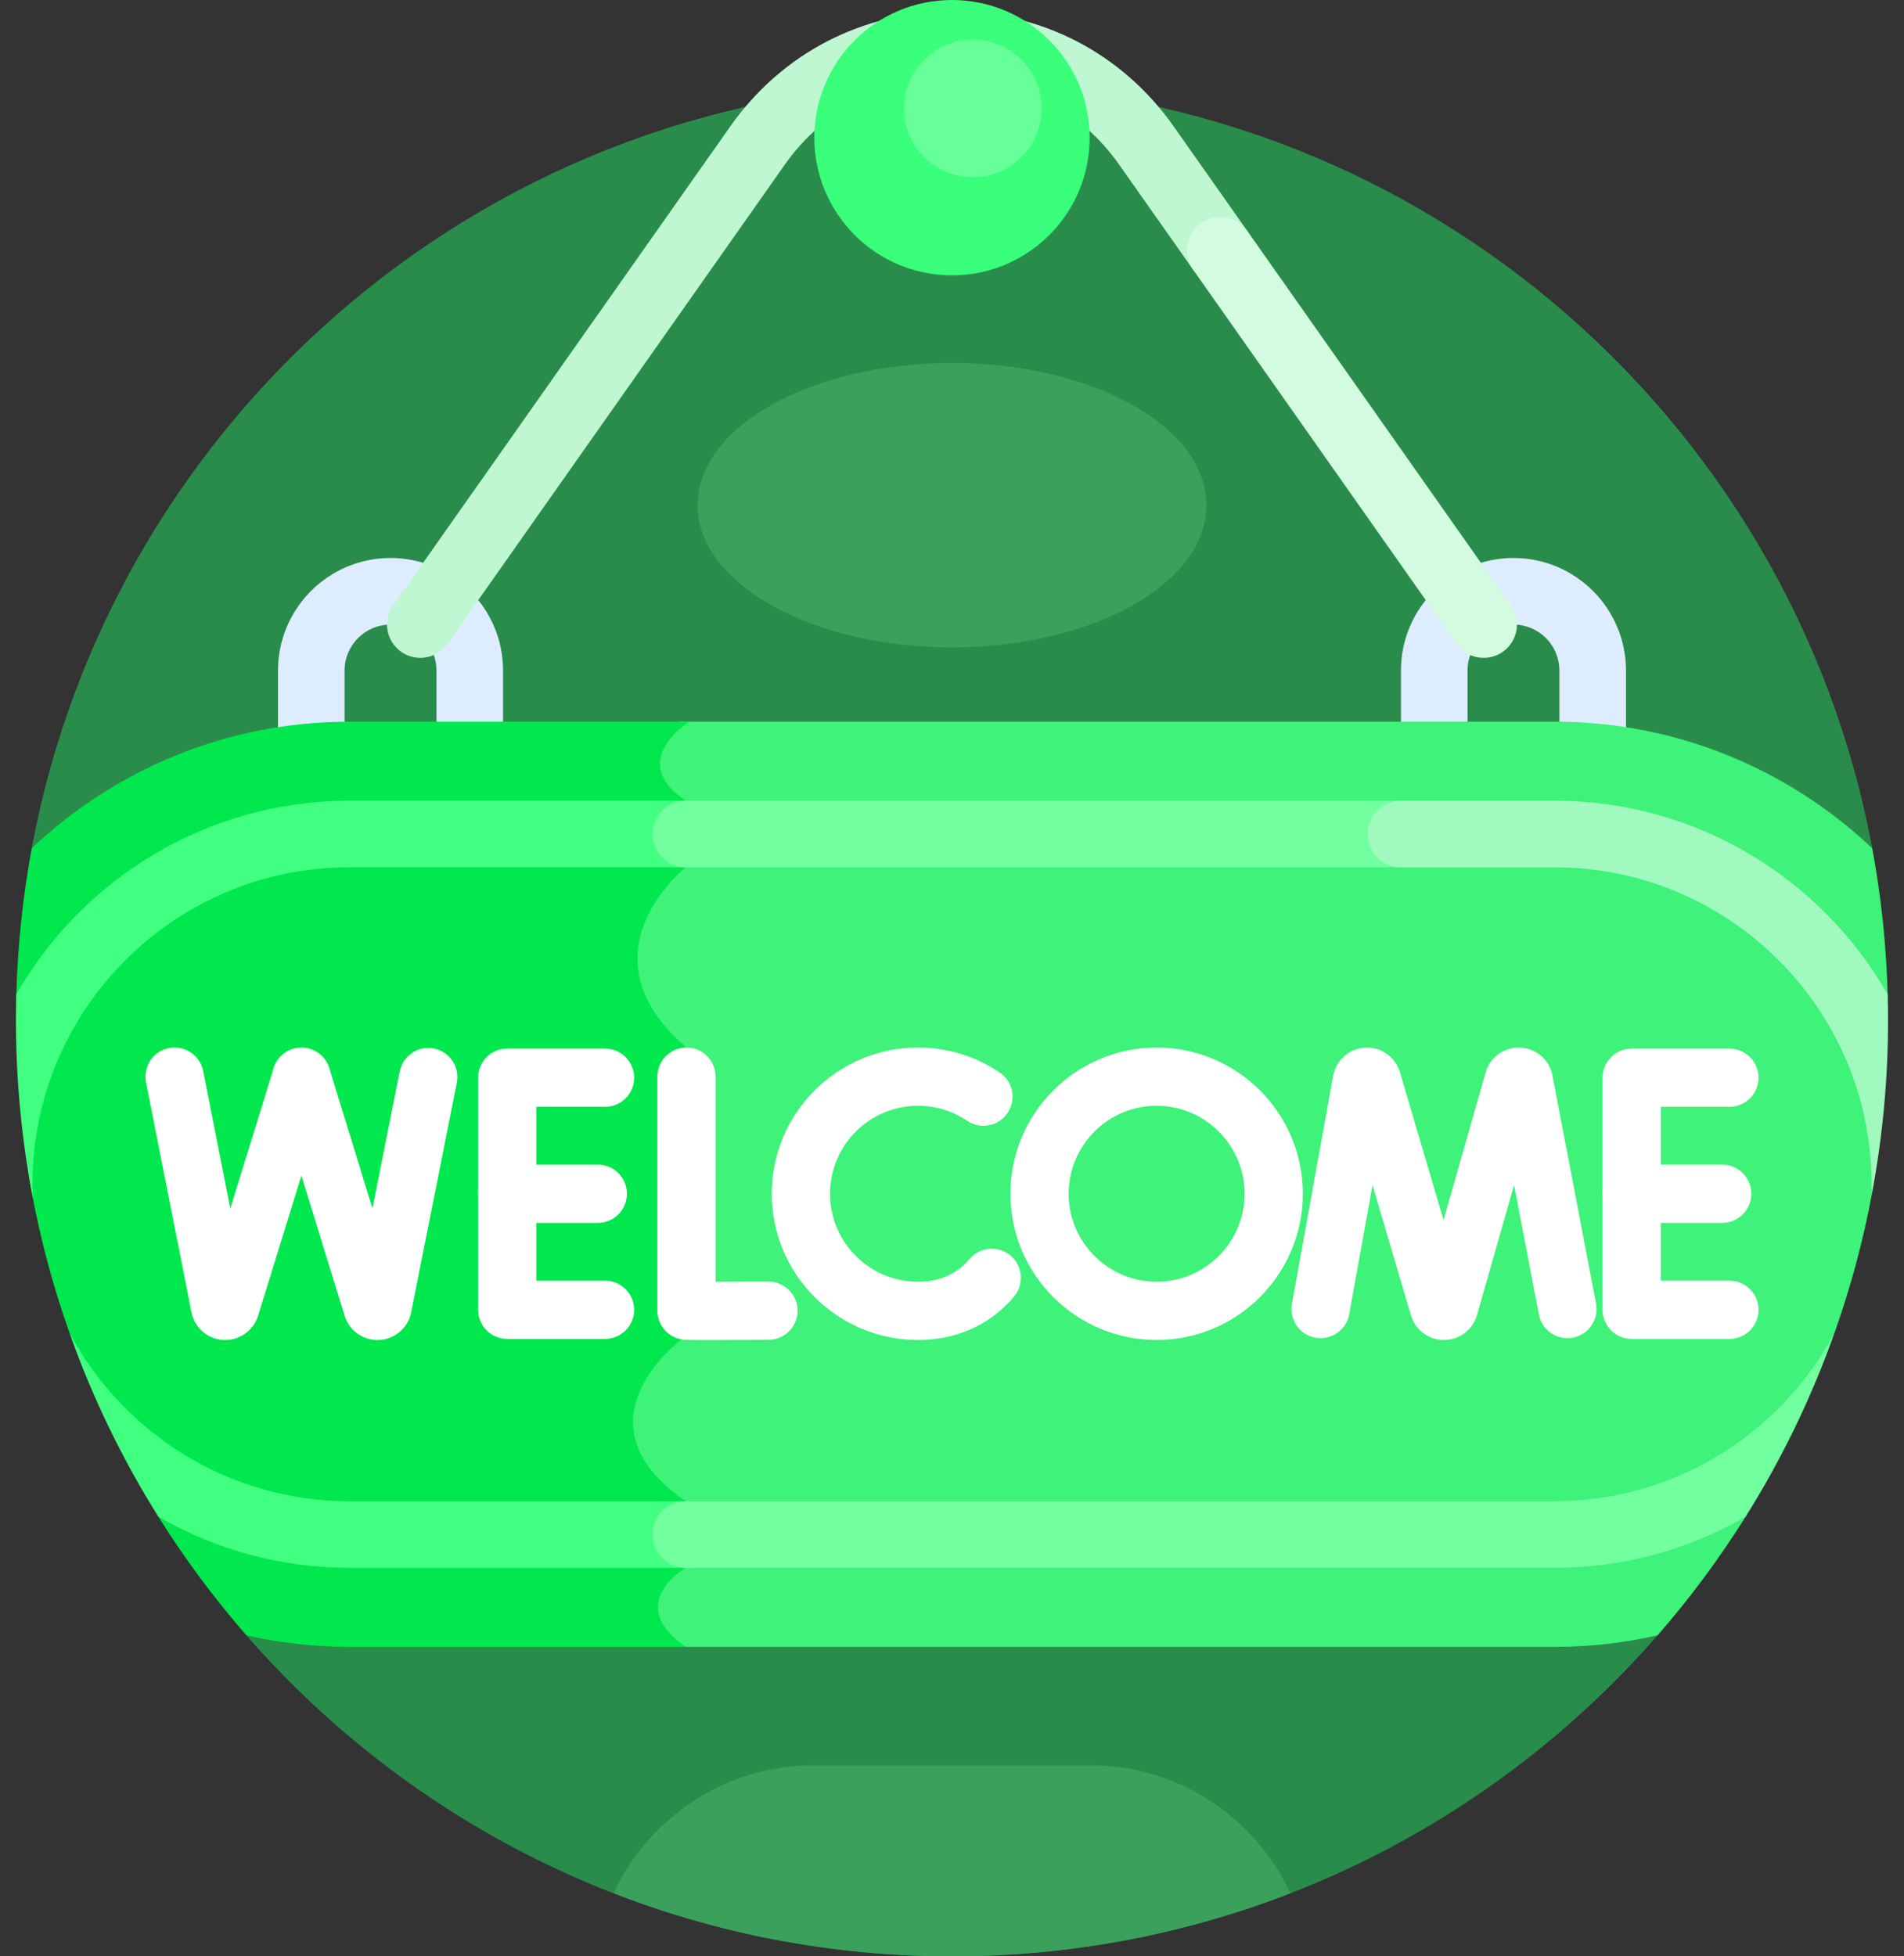 <svg width="73" height="75" viewBox="0 0 73 75" fill="none" xmlns="http://www.w3.org/2000/svg">
<rect x="0" y="0" width="73" height="75" fill="#333333" stroke="none"/>
<path d="M71.782 32.52C68.687 15.848 54.068 3.222 36.499 3.222C18.93 3.222 4.312 15.848 1.216 32.52L9.445 62.691C16.024 70.234 25.704 75 36.499 75C47.294 75 56.974 70.234 63.554 62.691L71.782 32.52Z" fill="#2A8C4B"/>
<path d="M18.011 29.74C17.306 29.74 16.734 29.169 16.734 28.464V25.705C16.734 24.734 15.944 23.944 14.973 23.944C14.002 23.944 13.211 24.734 13.211 25.705V28.464C13.211 29.169 12.64 29.74 11.935 29.74C11.23 29.74 10.659 29.169 10.659 28.464V25.705C10.659 23.326 12.594 21.391 14.973 21.391C17.352 21.391 19.287 23.326 19.287 25.705V28.464C19.287 29.169 18.715 29.74 18.011 29.74Z" fill="#DEECFF"/>
<path d="M61.065 29.74C60.36 29.74 59.788 29.169 59.788 28.464V25.705C59.788 24.734 58.998 23.944 58.027 23.944C57.056 23.944 56.266 24.734 56.266 25.705V28.464C56.266 29.169 55.694 29.74 54.989 29.74C54.284 29.74 53.713 29.169 53.713 28.464V25.705C53.713 23.326 55.648 21.391 58.027 21.391C60.406 21.391 62.341 23.326 62.341 25.705V28.464C62.341 29.169 61.77 29.74 61.065 29.74Z" fill="#DEECFF"/>
<path d="M16.114 25.22C15.86 25.22 15.604 25.144 15.38 24.987C14.804 24.581 14.666 23.785 15.072 23.209L27.999 4.846C29.973 2.043 33.071 0.435 36.499 0.435C39.928 0.435 43.026 2.043 44.999 4.846L47.825 8.859C48.23 9.435 48.092 10.232 47.516 10.637C46.939 11.043 46.143 10.905 45.738 10.329L42.912 6.316C41.423 4.201 39.086 2.988 36.499 2.988C33.913 2.988 31.575 4.201 30.086 6.316L17.159 24.678C16.91 25.031 16.515 25.22 16.114 25.22Z" fill="#BEF7D1"/>
<path d="M36.5 10.556C39.415 10.556 41.778 8.193 41.778 5.278C41.778 2.363 39.415 0 36.5 0C33.585 0 31.222 2.363 31.222 5.278C31.222 8.193 33.585 10.556 36.5 10.556Z" fill="#39FF7B"/>
<path d="M37.297 6.794C38.755 6.794 39.936 5.612 39.936 4.155C39.936 2.697 38.755 1.516 37.297 1.516C35.84 1.516 34.658 2.697 34.658 4.155C34.658 5.612 35.84 6.794 37.297 6.794Z" fill="#67FF9A"/>
<path d="M56.885 25.22C56.484 25.22 56.089 25.031 55.84 24.678L45.738 10.329C45.332 9.753 45.471 8.956 46.047 8.551C46.623 8.145 47.419 8.283 47.825 8.859L57.928 23.209C58.333 23.785 58.195 24.581 57.619 24.987C57.395 25.144 57.139 25.22 56.885 25.22Z" fill="#D3FBE0"/>
<path d="M72.374 38.124C72.322 36.215 72.121 34.343 71.782 32.52C68.603 29.513 64.316 27.666 59.605 27.666H26.052C25.694 27.948 25.096 28.528 25.083 29.26C25.072 29.849 25.438 30.394 26.168 30.88C26.61 31.174 27.129 31.623 27.09 32.09C27.05 32.567 26.434 32.944 26.2 33.049L26.153 33.077C26.076 33.139 24.261 34.596 24.22 36.681C24.196 37.941 24.827 39.144 26.097 40.257L25.912 51.238C25.525 51.549 24.021 52.864 24.051 54.572C24.071 55.696 24.75 56.737 26.07 57.667V59.983C25.783 60.174 25.041 60.746 25.006 61.553C24.982 62.105 25.29 62.636 25.921 63.135H59.605C60.962 63.135 62.284 62.981 63.554 62.691C64.793 61.271 65.92 59.752 66.926 58.148L70.339 51.086H70.341C70.958 49.342 71.445 47.536 71.788 45.68L71.787 45.678L72.374 38.124Z" fill="#3EF27A"/>
<path d="M26.429 27.666H13.394C8.684 27.666 4.396 29.513 1.217 32.52C0.879 34.344 0.678 36.216 0.626 38.125L1.089 44.974C1.435 47.079 1.964 49.122 2.659 51.087L2.66 51.086L6.074 58.148C7.079 59.752 8.207 61.271 9.446 62.691C10.716 62.981 12.037 63.135 13.394 63.135H26.29C23.893 61.475 26.29 60.104 26.29 60.104V57.551C21.842 54.507 26.131 51.347 26.131 51.347L26.319 40.158C22.108 36.554 26.29 33.25 26.29 33.25C26.29 33.25 28.59 32.227 26.29 30.697C23.99 29.168 26.429 27.666 26.429 27.666Z" fill="#00E84D"/>
<path d="M26.29 57.551H13.394C8.747 57.551 4.703 54.928 2.66 51.086C3.542 53.578 4.691 55.944 6.074 58.148C8.231 59.392 10.731 60.104 13.394 60.104H26.29C26.995 60.104 27.566 59.532 27.566 58.828C27.566 58.123 26.995 57.551 26.29 57.551Z" fill="#41FF80"/>
<path d="M1.243 45.4C1.243 38.7 6.694 33.249 13.394 33.249H26.29C26.995 33.249 27.566 32.678 27.566 31.973C27.566 31.268 26.995 30.697 26.29 30.697H13.394C7.935 30.697 3.161 33.688 0.625 38.117C0.616 38.447 0.611 38.779 0.611 39.111C0.611 41.435 0.834 43.706 1.256 45.907C1.249 45.739 1.243 45.57 1.243 45.4Z" fill="#41FF80"/>
<path d="M55.361 51.37C54.793 51.37 54.291 51.01 54.11 50.471C54.105 50.458 54.101 50.445 54.097 50.432L52.623 45.435L51.73 50.382C51.621 50.989 51.04 51.392 50.433 51.283C49.826 51.173 49.423 50.592 49.533 49.985L51.111 41.242C51.226 40.641 51.723 40.202 52.321 40.162C52.917 40.121 53.469 40.49 53.66 41.058C53.664 41.071 53.668 41.085 53.672 41.098L55.346 46.77L56.959 41.109C56.963 41.096 56.967 41.083 56.971 41.07C57.156 40.501 57.703 40.127 58.301 40.16C58.899 40.194 59.4 40.627 59.519 41.214L61.193 49.974C61.309 50.58 60.912 51.165 60.306 51.281C59.7 51.397 59.115 50.999 59 50.393L58.05 45.428L56.627 50.42C56.624 50.433 56.62 50.445 56.616 50.458C56.44 51.001 55.938 51.367 55.367 51.37C55.365 51.37 55.363 51.37 55.361 51.37Z" fill="white"/>
<path d="M27.27 51.371C26.272 51.371 26.211 51.361 26.131 51.347C25.595 51.255 25.203 50.79 25.203 50.246V41.275C25.203 40.658 25.703 40.158 26.319 40.158C26.936 40.158 27.436 40.658 27.436 41.275V49.137C28.019 49.136 28.763 49.133 29.457 49.13C30.069 49.131 30.577 49.623 30.58 50.24C30.583 50.857 30.086 51.359 29.47 51.363C28.448 51.368 27.75 51.371 27.27 51.371Z" fill="white"/>
<path d="M23.196 51.329H19.447C18.83 51.329 18.331 50.829 18.331 50.213V41.316C18.331 40.699 18.831 40.199 19.447 40.199H23.196C23.813 40.199 24.313 40.699 24.313 41.316C24.313 41.933 23.813 42.432 23.196 42.432H20.564V49.096H23.196C23.813 49.096 24.313 49.596 24.313 50.213C24.313 50.829 23.813 51.329 23.196 51.329Z" fill="white"/>
<path d="M22.92 46.881H19.447C18.83 46.881 18.331 46.381 18.331 45.764C18.331 45.147 18.831 44.648 19.447 44.648H22.92C23.537 44.648 24.036 45.147 24.036 45.764C24.036 46.381 23.537 46.881 22.92 46.881Z" fill="white"/>
<path d="M66.307 51.329H62.559C61.942 51.329 61.442 50.829 61.442 50.213V41.316C61.442 40.699 61.942 40.199 62.559 40.199H66.307C66.924 40.199 67.424 40.699 67.424 41.316C67.424 41.933 66.924 42.432 66.307 42.432H63.675V49.096H66.307C66.924 49.096 67.424 49.596 67.424 50.213C67.424 50.829 66.924 51.329 66.307 51.329Z" fill="white"/>
<path d="M66.03 46.881H62.558C61.941 46.881 61.441 46.381 61.441 45.764C61.441 45.147 61.941 44.648 62.558 44.648H66.03C66.647 44.648 67.147 45.147 67.147 45.764C67.147 46.381 66.647 46.881 66.03 46.881Z" fill="white"/>
<path d="M35.196 51.37C32.104 51.37 29.589 48.855 29.589 45.764C29.589 42.673 32.104 40.158 35.196 40.158C36.319 40.158 37.403 40.489 38.331 41.116C38.842 41.461 38.976 42.155 38.631 42.666C38.286 43.177 37.592 43.312 37.081 42.967C36.523 42.59 35.872 42.391 35.196 42.391C33.336 42.391 31.823 43.904 31.823 45.764C31.823 47.624 33.336 49.137 35.196 49.137C35.884 49.137 36.463 48.932 36.917 48.528C37.005 48.45 37.09 48.362 37.168 48.269C37.565 47.796 38.269 47.734 38.742 48.131C39.214 48.527 39.276 49.231 38.88 49.704C38.732 49.88 38.571 50.045 38.402 50.196C37.54 50.964 36.431 51.37 35.196 51.37Z" fill="white"/>
<path d="M8.633 51.371C8.076 51.371 7.577 51.019 7.39 50.493C7.372 50.442 7.358 50.389 7.347 50.336L5.598 41.492C5.478 40.887 5.871 40.299 6.476 40.18C7.083 40.06 7.669 40.453 7.789 41.058L8.83 46.324L10.49 40.961C10.672 40.372 11.298 40.043 11.887 40.225C12.476 40.407 12.806 41.033 12.623 41.622L9.892 50.447C9.889 50.457 9.886 50.466 9.882 50.476C9.702 51.007 9.203 51.367 8.642 51.371C8.639 51.371 8.636 51.371 8.633 51.371Z" fill="white"/>
<path d="M14.472 51.371C13.915 51.371 13.416 51.019 13.229 50.493C13.223 50.478 13.219 50.463 13.214 50.448L10.489 41.604C10.308 41.014 10.638 40.389 11.228 40.208C11.817 40.027 12.442 40.357 12.624 40.946L14.28 46.324L15.325 41.074C15.445 40.469 16.033 40.076 16.638 40.196C17.243 40.317 17.636 40.905 17.515 41.51L15.759 50.334C15.75 50.382 15.737 50.43 15.721 50.476C15.541 51.007 15.042 51.367 14.481 51.371C14.478 51.371 14.475 51.371 14.472 51.371Z" fill="white"/>
<path d="M44.346 51.37C41.254 51.37 38.739 48.855 38.739 45.764C38.739 42.673 41.254 40.158 44.346 40.158C47.437 40.158 49.952 42.673 49.952 45.764C49.952 48.855 47.437 51.37 44.346 51.37ZM44.346 42.391C42.486 42.391 40.973 43.904 40.973 45.764C40.973 47.624 42.486 49.137 44.346 49.137C46.205 49.137 47.718 47.624 47.718 45.764C47.718 43.904 46.205 42.391 44.346 42.391Z" fill="white"/>
<path d="M66.926 58.148C68.308 55.944 69.457 53.578 70.339 51.086C68.296 54.928 64.252 57.551 59.605 57.551H26.29C25.585 57.551 25.013 58.123 25.013 58.828C25.013 59.532 25.585 60.104 26.29 60.104H59.605C62.269 60.104 64.769 59.392 66.926 58.148Z" fill="#71FFA0"/>
<path d="M53.712 33.249H26.29C25.585 33.249 25.013 32.678 25.013 31.973C25.013 31.268 25.585 30.697 26.29 30.697H53.712C54.417 30.697 54.989 31.268 54.989 31.973C54.989 32.678 54.417 33.249 53.712 33.249Z" fill="#71FFA0"/>
<path d="M59.606 30.697H53.713C53.008 30.697 52.437 31.268 52.437 31.973C52.437 32.678 53.008 33.249 53.713 33.249H59.606C66.306 33.249 71.756 38.7 71.756 45.4C71.756 45.496 71.768 45.588 71.787 45.678C72.181 43.548 72.389 41.354 72.389 39.111C72.389 38.779 72.384 38.447 72.374 38.117C69.839 33.688 65.065 30.697 59.606 30.697Z" fill="#A0F9BE"/>
<path d="M36.5 24.816C41.886 24.816 46.253 22.376 46.253 19.366C46.253 16.356 41.886 13.916 36.5 13.916C31.113 13.916 26.747 16.356 26.747 19.366C26.747 22.376 31.113 24.816 36.5 24.816Z" fill="#3CA05D"/>
<path d="M36.5 75C41.076 75 45.451 74.141 49.475 72.579C48.13 69.691 45.198 67.676 41.817 67.676H31.183C27.802 67.676 24.87 69.691 23.525 72.579C27.549 74.141 31.924 75 36.5 75Z" fill="#3CA05D"/>
</svg>
